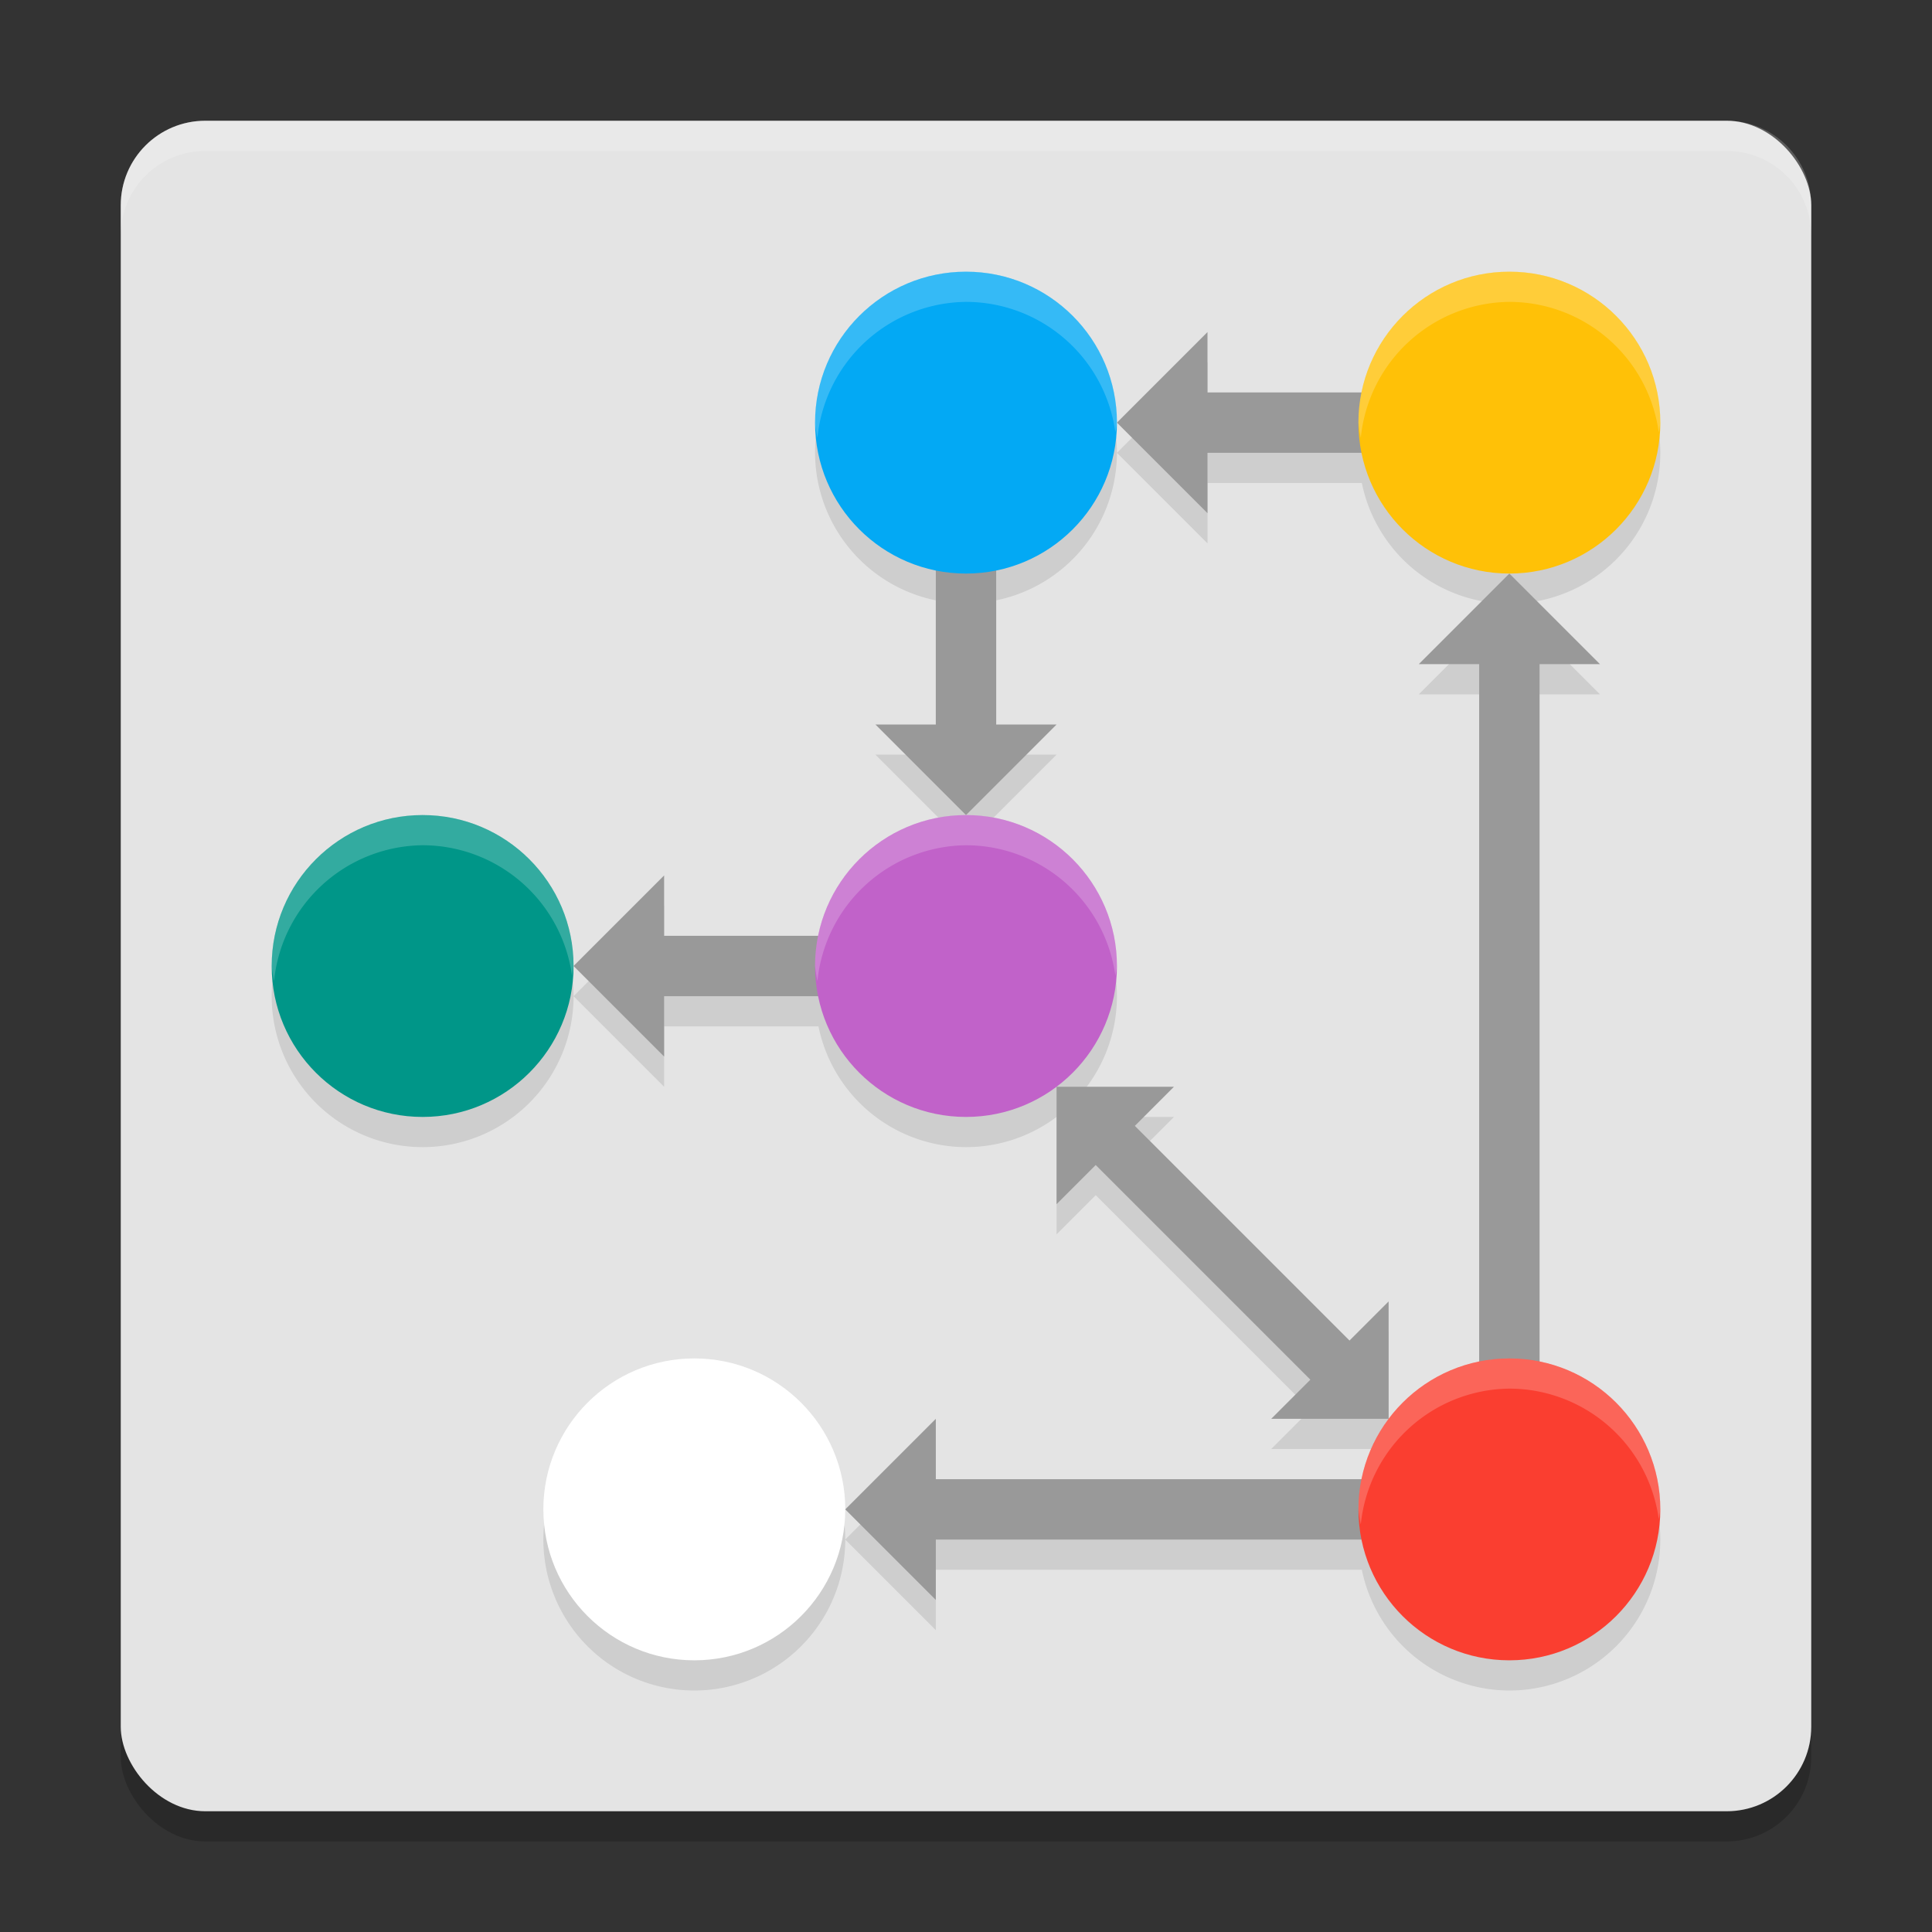 <svg width="64" height="64" version="1" xmlns="http://www.w3.org/2000/svg">
 <rect width="100%" height="100%" fill="#333333" stroke="none"/>
 <rect x="4" y="5" width="56" height="56" rx="2.8" ry="2.8" style="opacity:.2"/>
 <rect x="4" y="4" width="56" height="56" rx="2.8" ry="2.8" style="fill:#e4e4e4"/>
 <path d="m32 10a5 5 0 0 0-5 5 5 5 0 0 0 4 4.887v5.113h-2l3 3 3-3h-2v-5.113a5 5 0 0 0 4-4.887 5 5 0 0 0-5-5zm5 5 3 3v-2h5.113a5 5 0 0 0 4.887 4 5 5 0 0 0 5-5 5 5 0 0 0-5-5 5 5 0 0 0-4.887 4h-5.113v-2zm13 5-3 3h2v23.113a5 5 0 0 0-3.887 3.887h-14.113v-2l-3 3 3 3v-2h14.113a5 5 0 0 0 4.887 4 5 5 0 0 0 5-5 5 5 0 0 0-4-4.898v-23.102h2zm-22 31a5 5 0 0 0-5-5 5 5 0 0 0-5 5 5 5 0 0 0 5 5 5 5 0 0 0 5-5zm4-23a5 5 0 0 0-4.887 4h-5.113v-2l-3 3 3 3v-2h5.113a5 5 0 0 0 4.887 4 5 5 0 0 0 5-5 5 5 0 0 0-5-5zm-13 5a5 5 0 0 0-5-5 5 5 0 0 0-5 5 5 5 0 0 0 5 5 5 5 0 0 0 5-5zm16 4v3.889l1.297-1.297 7.111 7.111-1.297 1.297h3.889v-3.889l-1.297 1.297-7.111-7.111 1.297-1.297z" style="font-variation-settings:normal;opacity:.1;stop-color:#000000"/>
 <path d="m50 19 3 3-2 1e-6 -1e-6 24h-2l-1e-6 -24h-2z" style="fill:#999999;stop-color:#000000"/>
 <path d="m19 32 3-3 1e-6 2 6 1e-6v2l-6 1e-6v2z" style="fill:#999999;stop-color:#000000"/>
 <circle cx="32" cy="32" r="5" style="fill:#c162c9;stop-color:#000000"/>
 <circle cx="14" cy="32" r="5" style="fill:#009688;stop-color:#000000"/>
 <path d="m32 27-3-3 2-1e-6 1e-6 -6h2l1e-6 6h2z" style="fill:#999999;stop-color:#000000"/>
 <circle cx="32" cy="14" r="5" style="fill:#03a9f4;stop-color:#000000"/>
 <path d="m37 14 3-3 1e-6 2 6 1e-6v2l-6 1e-6v2z" style="fill:#999999;stop-color:#000000"/>
 <circle cx="50" cy="14" r="5" style="fill:#ffc107;stop-color:#000000"/>
 <path d="m28 50 3-3v2h15v2h-15v2z" style="fill:#999999;stop-color:#000000"/>
 <circle cx="23" cy="50" r="5" style="fill:#ffffff;stop-color:#000000"/>
 <path d="m35 36v3.889l1.296-1.296 7.111 7.111-1.296 1.296h3.889v-3.889l-1.296 1.296-7.111-7.111 1.296-1.296z" style="fill:#999999;stop-color:#000000"/>
 <circle cx="50" cy="50" r="5" style="fill:#fa3e30;stop-color:#000000"/>
 <path d="M 6.801 4 C 5.25 4 4 5.25 4 6.801 L 4 7.801 C 4 6.25 5.25 5 6.801 5 L 57.199 5 C 58.75 5 60 6.25 60 7.801 L 60 6.801 C 60 5.25 58.75 4 57.199 4 L 6.801 4 z" style="fill:#ffffff;opacity:.2"/>
 <path d="m32 9a5 5 0 0 0-5 5 5 5 0 0 0 0.078 0.5 5 5 0 0 1 4.922-4.5 5 5 0 0 1 4.949 4.326 5 5 0 0 0 0.051-0.326 5 5 0 0 0-5-5zm18 0a5 5 0 0 0-5 5 5 5 0 0 0 0.078 0.5 5 5 0 0 1 4.922-4.5 5 5 0 0 1 4.949 4.326 5 5 0 0 0 0.051-0.326 5 5 0 0 0-5-5zm-36 18a5 5 0 0 0-5 5 5 5 0 0 0 0.078 0.5 5 5 0 0 1 4.922-4.5 5 5 0 0 1 4.949 4.326 5 5 0 0 0 0.051-0.326 5 5 0 0 0-5-5zm18 0a5 5 0 0 0-5 5 5 5 0 0 0 0.078 0.5 5 5 0 0 1 4.922-4.5 5 5 0 0 1 4.949 4.326 5 5 0 0 0 0.051-0.326 5 5 0 0 0-5-5zm-9 18a5 5 0 0 0-5 5 5 5 0 0 0 0.078 0.5 5 5 0 0 1 4.922-4.5 5 5 0 0 1 4.949 4.326 5 5 0 0 0 0.051-0.326 5 5 0 0 0-5-5zm27 0a5 5 0 0 0-5 5 5 5 0 0 0 0.078 0.5 5 5 0 0 1 4.922-4.5 5 5 0 0 1 4.949 4.326 5 5 0 0 0 0.051-0.326 5 5 0 0 0-5-5z" style="fill:#ffffff;opacity:.2;stop-color:#000000"/>
</svg>
